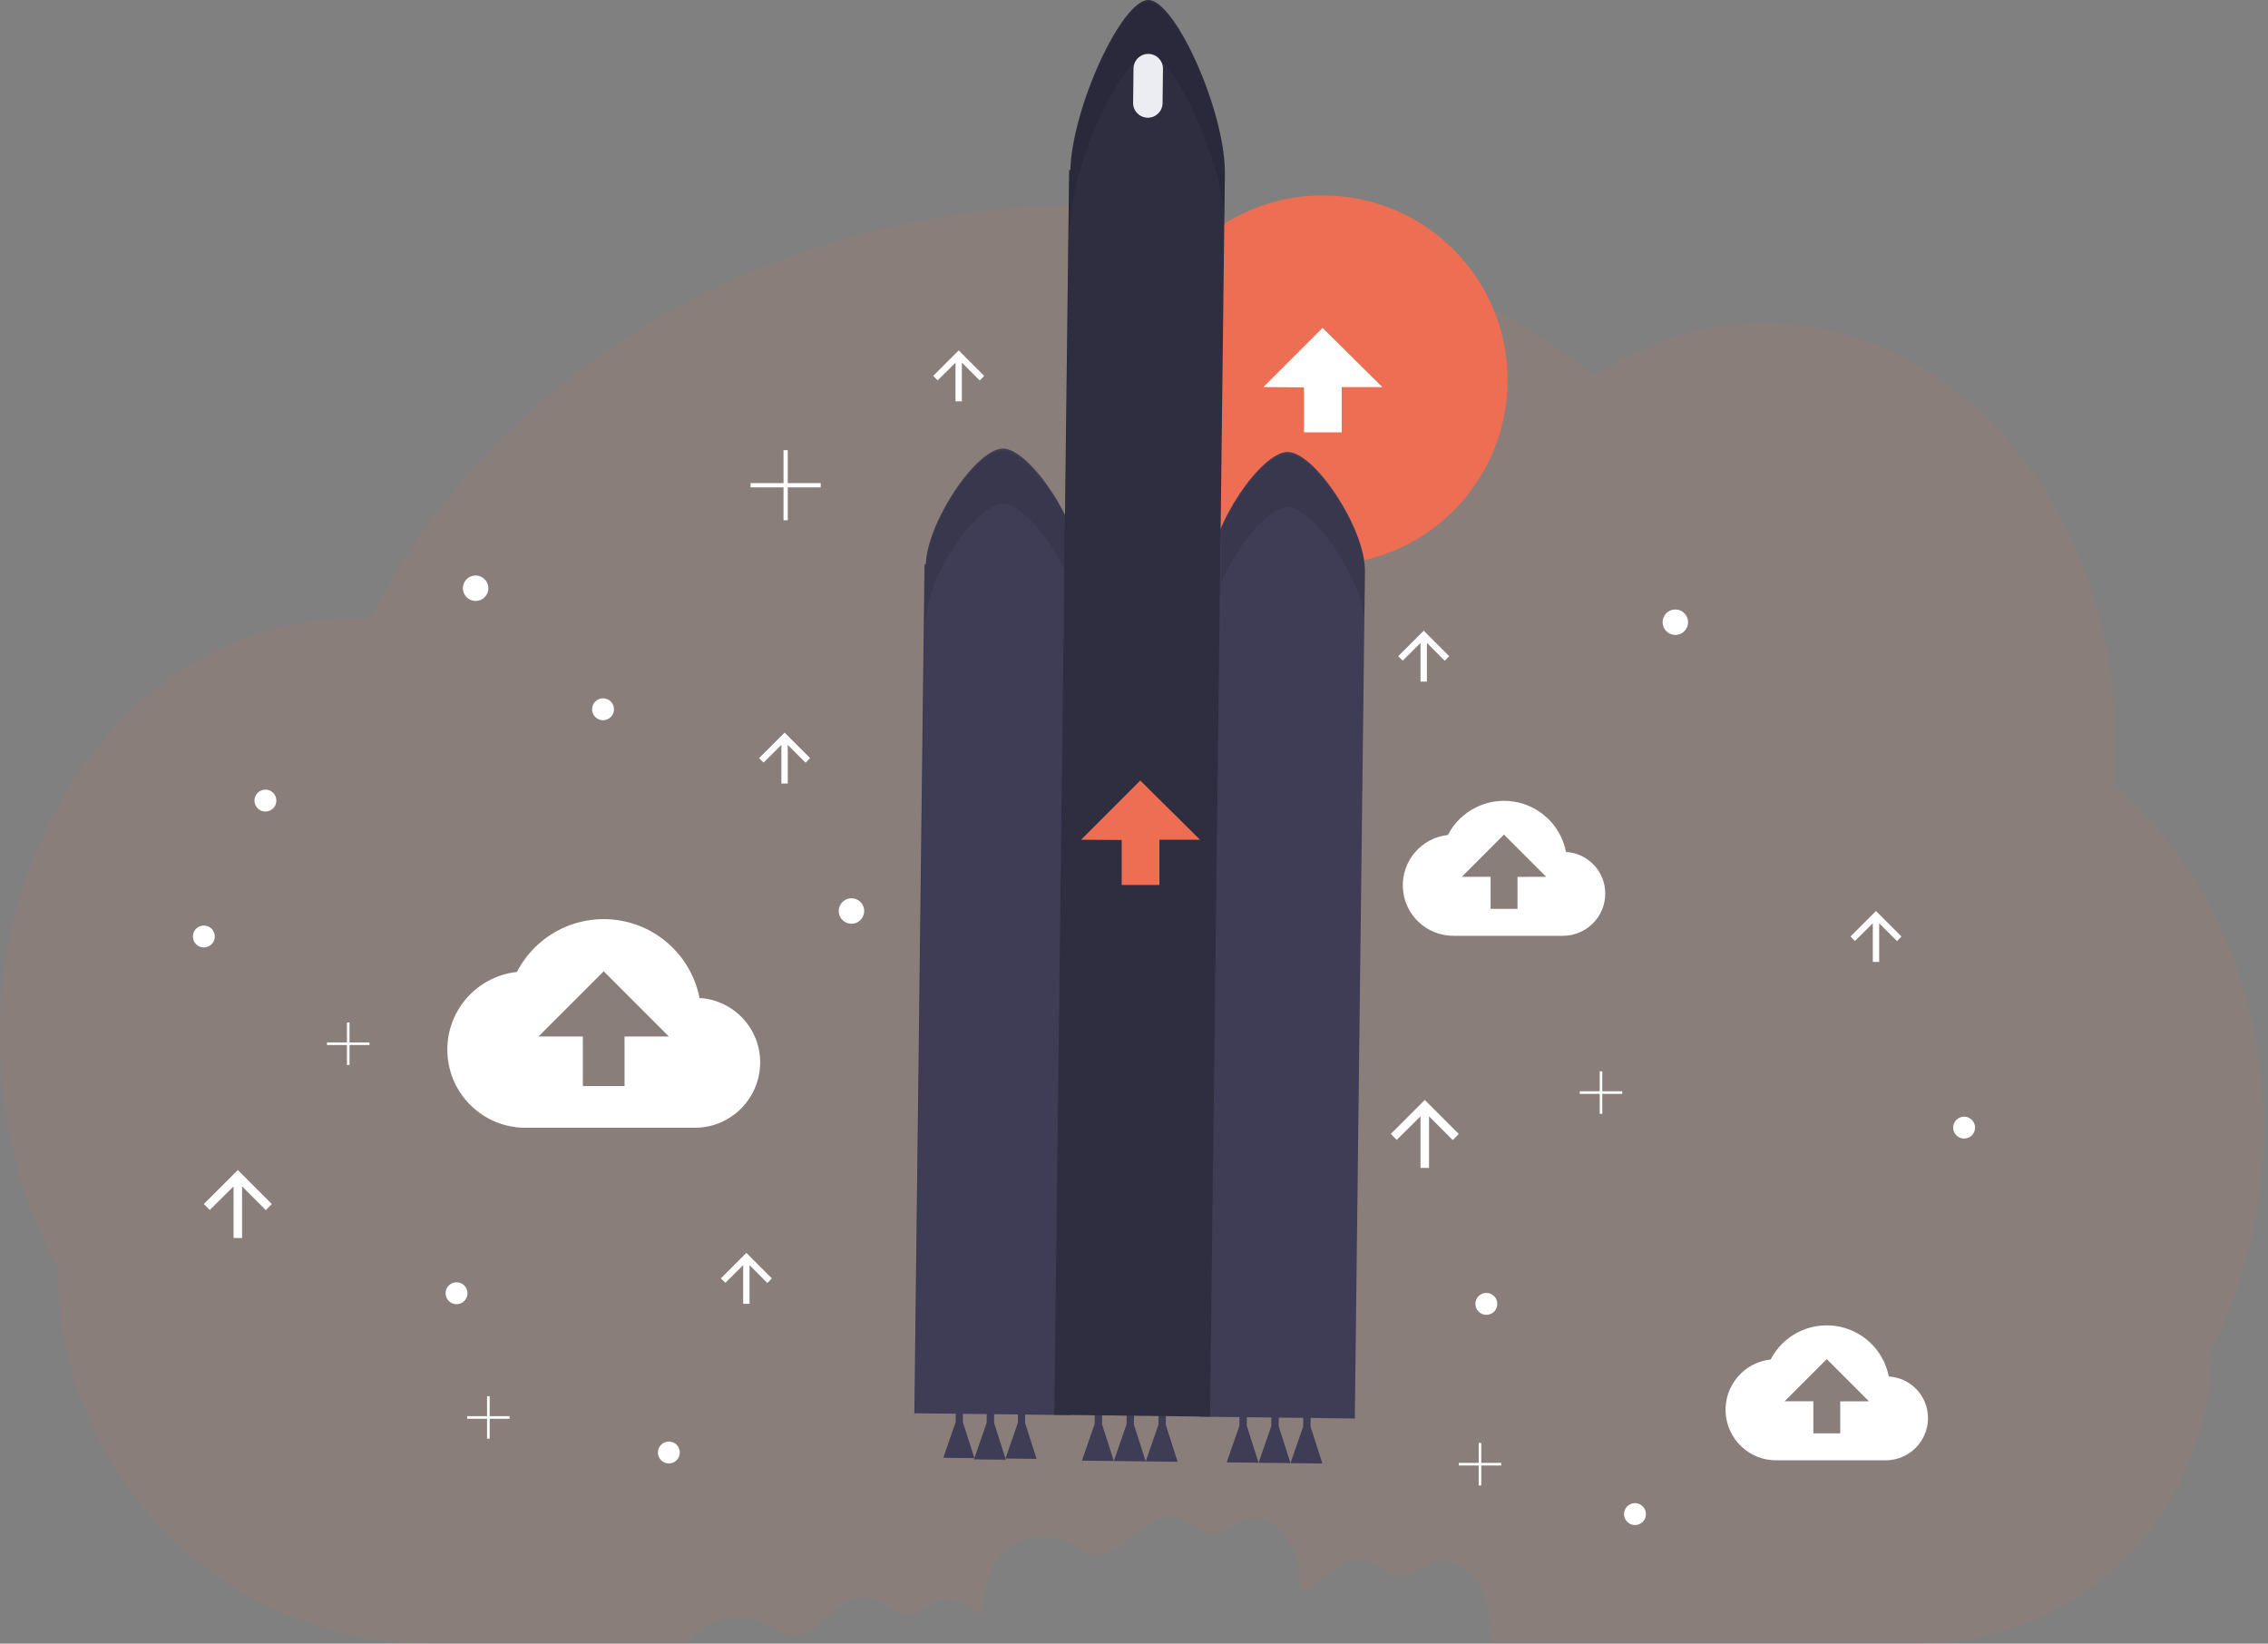 <?xml version="1.0" encoding="UTF-8"?>
<svg width="207px" height="150px" viewBox="0 0 207 150" version="1.1" xmlns="http://www.w3.org/2000/svg" xmlns:xlink="http://www.w3.org/1999/xlink">
    <rect x="0" y="0" width="207" height="150" fill="#808080" stroke="none"/>
    <!-- Generator: Sketch 55.2 (78181) - https://sketchapp.com -->
    <title>undraw_upgrade_06a0</title>
    <desc>Created with Sketch.</desc>
    <g id="Why-Webiny" stroke="none" stroke-width="1" fill="none" fill-rule="evenodd">
        <g id="Agency-Landing-Page" transform="translate(-204, -1138)" fill-rule="nonzero">
            <g id="Feature-list" transform="translate(148, 780)">
                <g id="Icons---v2" transform="translate(56, 13)">
                    <g id="undraw_upgrade_06a0" transform="translate(0, 345)">
                        <path d="M192.866,71.68 C192.981,70.368 193.041,69.035 193.041,67.688 C193.041,46.597 178.731,29.498 161.079,29.498 C155.459,29.498 150.161,31.242 145.576,34.295 C133.081,24.605 116.769,18.75 98.924,18.75 C69.888,18.75 44.911,34.267 33.829,56.521 C33.215,56.479 32.595,56.455 31.969,56.455 C14.308,56.455 0,73.552 0,94.643 C0,102.395 1.938,109.61 5.26,115.634 L5.26,115.634 C5.26,134.609 20.463,149.996 39.217,149.996 L62.86,149.996 L62.965,149.816 C64.355,147.56 67.682,146.996 70,148.277 C70.612,148.614 71.182,149.052 71.866,149.207 C74.605,149.789 76.444,145.384 79.215,145.812 C80.607,146.027 81.692,147.465 83.091,147.318 C84.019,147.219 84.723,146.442 85.595,146.112 C86.992,145.581 88.409,146.318 89.388,147.514 C89.955,145.88 89.952,143.944 90.87,142.446 C92.26,140.19 95.587,139.626 97.905,140.907 C98.517,141.244 99.087,141.682 99.771,141.837 C102.51,142.419 104.349,138.014 107.12,138.442 C108.512,138.657 109.597,140.095 110.996,139.948 C111.924,139.849 112.628,139.072 113.5,138.742 C115.674,137.915 117.901,140.161 118.436,142.424 C118.643,143.422 118.753,144.437 118.764,145.455 C120.64,144.547 122.225,141.99 124.366,142.322 C125.758,142.537 126.843,143.975 128.242,143.828 C129.171,143.729 129.874,142.952 130.746,142.622 C132.921,141.795 135.147,144.041 135.682,146.304 C135.967,147.506 135.986,148.754 136.035,149.986 L175.211,149.986 C189.94,149.986 201.874,137.909 201.874,123.01 L201.874,123.01 C204.862,117.196 206.589,110.359 206.589,103.037 C206.589,90.052 201.163,78.579 192.866,71.68 Z" id="Path" fill="#ED6E52" opacity="0.1"></path>
                        <circle id="Oval" fill="#ED6E52" cx="120.736" cy="34.69" r="16.86"></circle>
                        <polygon id="Path" fill="#FFFFFF" points="115.308 35.326 120.709 29.924 126.165 35.326 122.457 35.326 122.457 39.455 119.016 39.455 119.016 35.353"></polygon>
                        <path d="M142.93,77.752 C142.463,75.342 140.521,73.493 138.091,73.143 C135.661,72.794 133.277,74.021 132.149,76.202 C129.712,76.467 127.908,78.591 128.041,81.039 C128.174,83.487 130.198,85.403 132.649,85.403 L142.661,85.403 C144.781,85.397 146.5,83.682 146.512,81.562 C146.519,79.542 144.946,77.869 142.93,77.752 Z M138.502,80.023 L138.502,82.942 L136.047,82.942 L136.047,80.016 L133.421,80.016 L137.271,76.165 L141.12,80.016 L138.502,80.023 Z" id="Shape" fill="#FFFFFF"></path>
                        <path d="M172.388,125.62 C171.92,123.21 169.978,121.361 167.548,121.012 C165.119,120.662 162.734,121.889 161.607,124.07 C159.17,124.335 157.366,126.46 157.499,128.907 C157.632,131.355 159.655,133.272 162.107,133.271 L172.118,133.271 C174.239,133.265 175.957,131.551 175.969,129.43 C175.977,127.411 174.404,125.737 172.388,125.62 L172.388,125.62 Z M167.959,127.891 L167.959,130.81 L165.504,130.81 L165.504,127.884 L162.878,127.884 L166.729,124.033 L170.578,127.884 L167.959,127.891 Z" id="Shape" fill="#FFFFFF"></path>
                        <path d="M63.847,91.081 C63.117,87.36 60.113,84.507 56.359,83.971 C52.605,83.435 48.922,85.333 47.18,88.702 C43.416,89.115 40.632,92.398 40.838,96.179 C41.044,99.96 44.169,102.921 47.955,102.922 L63.43,102.922 C66.713,102.912 69.371,100.252 69.38,96.969 C69.39,93.849 66.961,91.264 63.847,91.081 L63.847,91.081 Z M57.004,94.589 L57.004,99.112 L53.196,99.112 L53.196,94.589 L49.149,94.589 L55.101,88.64 L61.047,94.589 L57.004,94.589 Z" id="Shape" fill="#FFFFFF"></path>
                        <polygon id="Path" fill="#FFFFFF" points="130.426 106.585 130.426 101.876 132.597 104.047 133.14 103.484 130.039 100.384 126.938 103.484 127.481 104.027 129.651 101.876 129.651 106.585"></polygon>
                        <polygon id="Path" fill="#FFFFFF" points="22.093 112.981 22.093 108.271 24.264 110.442 24.806 109.88 21.705 106.779 18.605 109.88 19.147 110.422 21.318 108.271 21.318 112.981"></polygon>
                        <polygon id="Path" fill="#FFFFFF" points="130.233 62.205 130.233 58.676 131.86 60.304 132.267 59.884 129.942 57.558 127.616 59.884 128.023 60.291 129.651 58.676 129.651 62.205"></polygon>
                        <polygon id="Path" fill="#FFFFFF" points="87.791 36.624 87.791 33.095 89.419 34.723 89.826 34.302 87.5 31.977 85.174 34.302 85.581 34.709 87.209 33.095 87.209 36.624"></polygon>
                        <polygon id="Path" fill="#FFFFFF" points="71.899 71.508 71.899 67.979 73.527 69.607 73.934 69.186 71.609 66.86 69.283 69.186 69.69 69.593 71.318 67.979 71.318 71.508"></polygon>
                        <polygon id="Path" fill="#FFFFFF" points="171.512 87.787 171.512 84.258 173.14 85.886 173.547 85.465 171.221 83.14 168.895 85.465 169.302 85.872 170.93 84.258 170.93 87.787"></polygon>
                        <polygon id="Path" fill="#FFFFFF" points="68.411 118.988 68.411 115.459 70.039 117.087 70.446 116.667 68.12 114.341 65.795 116.667 66.202 117.074 67.829 115.459 67.829 118.988"></polygon>
                        <circle id="Oval" fill="#FFFFFF" cx="152.907" cy="56.783" r="1.163"></circle>
                        <circle id="Oval" fill="#FFFFFF" cx="43.411" cy="53.682" r="1.163"></circle>
                        <circle id="Oval" fill="#FFFFFF" cx="77.713" cy="83.14" r="1.163"></circle>
                        <circle id="Oval" fill="#FFFFFF" cx="179.264" cy="102.907" r="1"></circle>
                        <circle id="Oval" fill="#FFFFFF" cx="135.659" cy="118.992" r="1"></circle>
                        <circle id="Oval" fill="#FFFFFF" cx="61.047" cy="132.558" r="1"></circle>
                        <circle id="Oval" fill="#FFFFFF" cx="18.605" cy="85.465" r="1"></circle>
                        <circle id="Oval" fill="#FFFFFF" cx="24.225" cy="73.062" r="1"></circle>
                        <circle id="Oval" fill="#FFFFFF" cx="149.225" cy="138.178" r="1"></circle>
                        <circle id="Oval" fill="#FFFFFF" cx="41.667" cy="118.023" r="1"></circle>
                        <circle id="Oval" fill="#FFFFFF" cx="55.039" cy="64.729" r="1"></circle>
                        <polygon id="Path" fill="#FFFFFF" points="74.903 44.089 71.899 44.089 71.899 41.085 71.512 41.085 71.512 44.089 68.508 44.089 68.508 44.477 71.512 44.477 71.512 47.481 71.899 47.481 71.899 44.477 74.903 44.477"></polygon>
                        <polygon id="Path" fill="#FFFFFF" points="148.062 99.591 146.242 99.591 146.242 97.771 146.006 97.771 146.006 99.591 144.186 99.591 144.186 99.828 146.006 99.828 146.006 101.647 146.242 101.647 146.242 99.828 148.062 99.828"></polygon>
                        <polygon id="Path" fill="#FFFFFF" points="137.016 133.506 135.196 133.506 135.196 131.686 134.959 131.686 134.959 133.506 133.14 133.506 133.14 133.742 134.959 133.742 134.959 135.562 135.196 135.562 135.196 133.742 137.016 133.742"></polygon>
                        <polygon id="Path" fill="#FFFFFF" points="46.512 129.242 44.692 129.242 44.692 127.422 44.455 127.422 44.455 129.242 42.636 129.242 42.636 129.479 44.455 129.479 44.455 131.298 44.692 131.298 44.692 129.479 46.512 129.479"></polygon>
                        <polygon id="Path" fill="#FFFFFF" points="33.721 95.134 31.901 95.134 31.901 93.314 31.665 93.314 31.665 95.134 29.845 95.134 29.845 95.37 31.665 95.37 31.665 97.19 31.901 97.19 31.901 95.37 33.721 95.37"></polygon>
                        <polygon id="Path" fill="#3F3D56" points="87.88 129.783 87.893 128.692 87.238 128.684 87.225 129.775 86.095 133.039 88.932 133.072"></polygon>
                        <polygon id="Path" fill="#3F3D56" points="90.727 129.845 90.74 128.727 90.068 128.717 90.054 129.837 88.895 133.184 91.806 133.217"></polygon>
                        <polygon id="Path" fill="#3F3D56" points="93.556 129.851 93.57 128.76 92.915 128.752 92.901 129.843 91.771 133.107 94.61 133.14"></polygon>
                        <polygon id="Path" fill="#3F3D56" points="113.793 130.12 113.806 129 113.134 128.992 113.12 130.112 111.961 133.457 114.872 133.492"></polygon>
                        <polygon id="Path" fill="#3F3D56" points="116.703 130.155 116.717 129.035 116.045 129.027 116.031 130.147 114.872 133.492 117.783 133.527"></polygon>
                        <polygon id="Path" fill="#3F3D56" points="119.614 130.19 119.628 129.07 118.955 129.062 118.942 130.182 117.783 133.527 120.694 133.562"></polygon>
                        <polygon id="Path" fill="#3F3D56" points="100.579 129.963 100.593 128.843 99.921 128.835 99.907 129.955 98.748 133.3 101.659 133.335"></polygon>
                        <polygon id="Path" fill="#3F3D56" points="103.49 129.998 103.504 128.878 102.833 128.87 102.82 129.99 101.659 133.335 104.57 133.37"></polygon>
                        <polygon id="Path" fill="#3F3D56" points="106.401 130.033 106.415 128.913 105.744 128.905 105.731 130.025 104.57 133.37 107.483 133.405"></polygon>
                        <path d="M98.597,51.663 C98.556,47.806 94.014,40.969 91.562,40.94 C89.11,40.911 84.628,47.64 84.496,51.494 L84.38,51.494 L83.455,128.977 L97.676,129.145 L98.601,51.665 L98.597,51.663 Z" id="Path" fill="#3F3D56"></path>
                        <path d="M124.574,51.973 C124.533,48.116 119.99,41.279 117.539,41.25 C115.087,41.221 110.605,47.95 110.475,51.804 L110.359,51.804 L109.434,129.287 L123.655,129.455 L124.579,51.975 L124.574,51.973 Z" id="Path" fill="#3F3D56"></path>
                        <path d="M111.795,15.682 C111.773,10.029 107.267,0.029 104.818,-6.39311158e-05 C102.368,-0.029 97.841,9.862 97.692,15.504 L97.578,15.504 L96.221,129.116 L110.44,129.287 L111.797,15.672 L111.795,15.682 Z" id="Path" fill="#2F2E41"></path>
                        <polygon id="Path" fill="#ED6E52" points="98.669 76.634 104.072 71.231 109.525 76.634 105.82 76.634 105.82 80.764 102.376 80.764 102.376 76.659"></polygon>
                        <g id="Group" opacity="0.1" transform="translate(83.333, 0.194)" fill="#000000">
                            <path d="M28.076,53.085 C29.547,49.653 32.419,46.074 34.205,46.095 C36.531,46.122 40.721,52.256 41.196,56.172 L41.246,51.965 L41.246,51.965 C41.205,48.109 36.663,41.271 34.211,41.242 C32.448,41.221 29.63,44.707 28.141,48.099 L28.076,53.085 Z" id="Path"></path>
                            <path d="M1.048,56.337 L1.165,56.337 C1.295,52.483 5.779,45.754 8.229,45.783 C9.829,45.802 12.32,48.723 13.868,51.822 L14.244,20.357 L14.359,20.357 C14.51,14.705 19.035,4.814 21.484,4.853 C23.798,4.88 27.95,13.808 28.419,19.562 L28.463,15.686 L28.463,15.686 C28.442,10.033 23.936,0.033 21.486,0.004 C19.037,-0.025 14.51,9.866 14.36,15.517 L14.246,15.517 L13.87,46.983 C12.32,43.882 9.831,40.963 8.231,40.944 C5.781,40.915 1.297,47.643 1.167,51.498 L1.05,51.498 L0.126,128.981 L0.184,128.981 L1.048,56.337 Z" id="Path"></path>
                        </g>
                        <path d="M104.782,4.919 C105.524,4.919 106.126,5.521 106.126,6.263 L106.126,9.399 C106.126,10.141 105.524,10.743 104.782,10.743 C104.04,10.743 103.438,10.141 103.438,9.399 L103.438,6.263 C103.438,5.521 104.04,4.919 104.782,4.919 Z" id="Rectangle" fill="#ECECF3" transform="translate(104.782, 7.831) rotate(0.68) translate(-104.782, -7.831) "></path>
                    </g>
                </g>
            </g>
        </g>
    </g>
</svg>